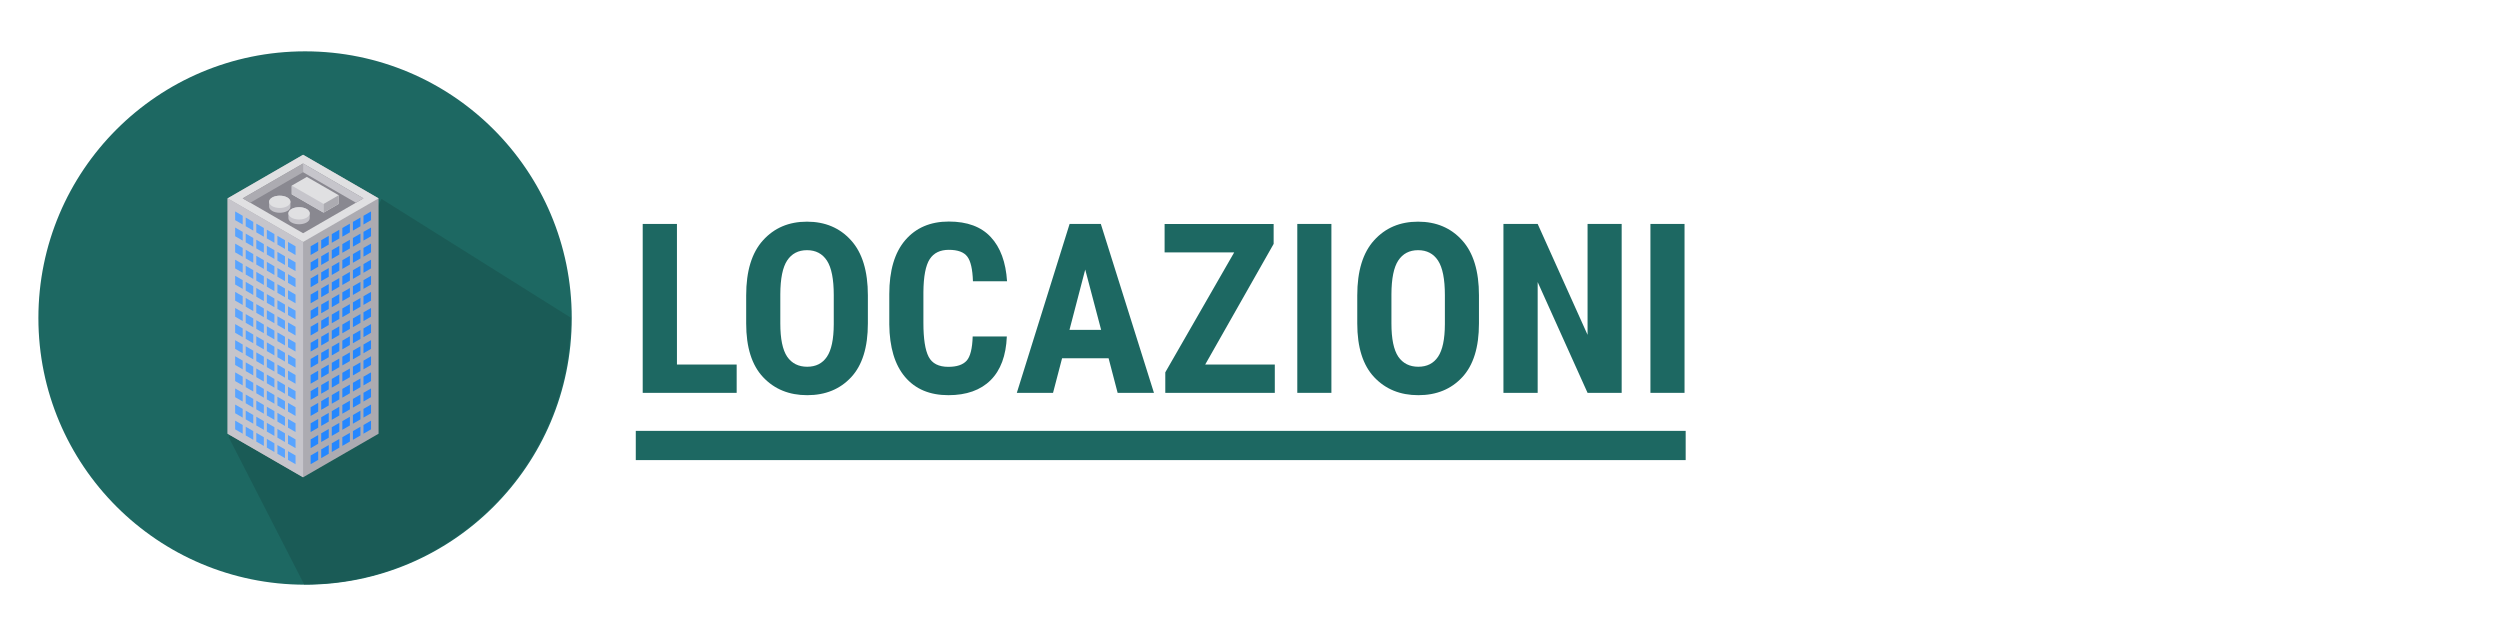 <?xml version="1.0" encoding="UTF-8" standalone="no"?>
<!-- Created with Inkscape (http://www.inkscape.org/) -->

<svg
   width="300"
   height="74"
   viewBox="0 0 79.375 19.579"
   version="1.1"
   id="svg5"
   inkscape:version="1.2.2 (b0a8486541, 2022-12-01)"
   sodipodi:docname="building_index_logo.svg"
   xml:space="preserve"
   xmlns:inkscape="http://www.inkscape.org/namespaces/inkscape"
   xmlns:sodipodi="http://sodipodi.sourceforge.net/DTD/sodipodi-0.dtd"
   xmlns="http://www.w3.org/2000/svg"
   xmlns:svg="http://www.w3.org/2000/svg"><sodipodi:namedview
     id="namedview7"
     pagecolor="#505050"
     bordercolor="#eeeeee"
     borderopacity="1"
     inkscape:pageshadow="0"
     inkscape:pageopacity="0"
     inkscape:pagecheckerboard="0"
     inkscape:document-units="px"
     showgrid="false"
     inkscape:showpageshadow="false"
     inkscape:zoom="2.5267283"
     inkscape:cx="151.57942"
     inkscape:cy="31.067844"
     inkscape:window-width="2528"
     inkscape:window-height="1404"
     inkscape:window-x="32"
     inkscape:window-y="0"
     inkscape:window-maximized="1"
     inkscape:current-layer="layer1"
     inkscape:snap-global="true"
     inkscape:snap-bbox="false"
     units="px"
     inkscape:snap-nodes="true"
     inkscape:deskcolor="#505050" /><defs
     id="defs2" /><g
     inkscape:label="Livello 1"
     inkscape:groupmode="layer"
     id="layer1"><g
       id="g19201"><g
         id="path34461"
         style="fill:#1d6862;fill-opacity:1"><path
           style="color:#000000;fill:#1d6862;fill-opacity:1;stroke-width:0.926;-inkscape-stroke:none"
           d="M 20.185,14.144 H 76.053"
           id="path42950" /><path
           style="color:#000000;fill:#1d6862;fill-opacity:1;-inkscape-stroke:none"
           d="m 20.186,13.68 v 0.928 l 33.334,0 v -0.928 z"
           id="path42952"
           sodipodi:nodetypes="ccccc" /></g><g
         id="g18999"><circle
           style="fill:#1d6862;fill-opacity:1;stroke-width:0.033"
           cx="9.686"
           cy="10.097"
           r="8.467"
           id="circle100235" /><path
           style="fill:#1a5b56;fill-opacity:1;stroke-width:0.033"
           d="M 18.123,10.087 12.112,6.315 9.694,11.227 7.26,13.879 9.656,18.554 c 4.676,0 8.467,-3.791 8.467,-8.467 z"
           id="path100237"
           sodipodi:nodetypes="cccccc" /><g
           id="g172801"
           transform="matrix(0.02,0,0,0.02,4.503,4.914)"><polygon
             style="fill:#acabb1"
             points="136.161,69.189 136.161,442.812 256,512 375.839,442.812 375.839,69.189 256,0 "
             id="polygon172247" /><polygon
             style="fill:#e0e0e2"
             points="136.161,69.189 256,0 375.839,69.189 256,138.379 "
             id="polygon172249" /><polygon
             style="fill:#c6c5cb"
             points="256,138.379 256,512 136.161,442.812 136.161,69.189 "
             id="polygon172251" /><g
             id="g172421"><polygon
               style="fill:#2487ff"
               points="267.985,145.298 267.985,159.135 279.968,152.216 279.968,138.379 "
               id="polygon172253" /><polygon
               style="fill:#2487ff"
               points="284.762,135.608 284.762,149.446 296.746,142.527 296.746,128.689 "
               id="polygon172255" /><polygon
               style="fill:#2487ff"
               points="301.539,125.919 301.539,139.756 313.523,132.837 313.523,118.999 "
               id="polygon172257" /><polygon
               style="fill:#2487ff"
               points="318.316,116.228 318.316,130.066 330.301,123.147 330.301,109.309 "
               id="polygon172259" /><polygon
               style="fill:#2487ff"
               points="335.095,106.539 335.095,120.376 347.078,113.457 347.078,99.62 "
               id="polygon172261" /><polygon
               style="fill:#2487ff"
               points="351.872,96.849 351.872,110.687 363.856,103.768 363.856,89.93 "
               id="polygon172263" /><polygon
               style="fill:#2487ff"
               points="267.985,170.845 267.985,184.682 279.968,177.763 279.968,163.926 "
               id="polygon172265" /><polygon
               style="fill:#2487ff"
               points="284.762,161.155 284.762,174.993 296.746,168.074 296.746,154.236 "
               id="polygon172267" /><polygon
               style="fill:#2487ff"
               points="301.539,151.466 301.539,165.303 313.523,158.384 313.523,144.547 "
               id="polygon172269" /><polygon
               style="fill:#2487ff"
               points="318.316,141.775 318.316,155.614 330.301,148.694 330.301,134.856 "
               id="polygon172271" /><polygon
               style="fill:#2487ff"
               points="335.095,132.086 335.095,145.923 347.078,139.004 347.078,125.167 "
               id="polygon172273" /><polygon
               style="fill:#2487ff"
               points="351.872,122.396 351.872,136.234 363.856,129.315 363.856,115.477 "
               id="polygon172275" /><polygon
               style="fill:#2487ff"
               points="267.985,196.392 267.985,210.229 279.968,203.311 279.968,189.473 "
               id="polygon172277" /><polygon
               style="fill:#2487ff"
               points="284.762,186.702 284.762,200.54 296.746,193.621 296.746,179.783 "
               id="polygon172279" /><polygon
               style="fill:#2487ff"
               points="301.539,177.013 301.539,190.85 313.523,183.932 313.523,170.094 "
               id="polygon172281" /><polygon
               style="fill:#2487ff"
               points="318.316,167.323 318.316,181.161 330.301,174.242 330.301,160.403 "
               id="polygon172283" /><polygon
               style="fill:#2487ff"
               points="335.095,157.633 335.095,171.47 347.078,164.551 347.078,150.714 "
               id="polygon172285" /><polygon
               style="fill:#2487ff"
               points="351.872,147.943 351.872,161.781 363.856,154.862 363.856,141.024 "
               id="polygon172287" /><polygon
               style="fill:#2487ff"
               points="267.985,221.939 267.985,235.776 279.968,228.858 279.968,215.02 "
               id="polygon172289" /><polygon
               style="fill:#2487ff"
               points="284.762,212.249 284.762,226.087 296.746,219.168 296.746,205.33 "
               id="polygon172291" /><polygon
               style="fill:#2487ff"
               points="301.539,202.56 301.539,216.397 313.523,209.479 313.523,195.641 "
               id="polygon172293" /><polygon
               style="fill:#2487ff"
               points="318.316,192.87 318.316,206.708 330.301,199.789 330.301,185.951 "
               id="polygon172295" /><polygon
               style="fill:#2487ff"
               points="335.095,183.18 335.095,197.018 347.078,190.1 347.078,176.261 "
               id="polygon172297" /><polygon
               style="fill:#2487ff"
               points="351.872,173.49 351.872,187.328 363.856,180.409 363.856,166.571 "
               id="polygon172299" /><polygon
               style="fill:#2487ff"
               points="267.985,247.486 267.985,261.323 279.968,254.405 279.968,240.567 "
               id="polygon172301" /><polygon
               style="fill:#2487ff"
               points="284.762,237.796 284.762,251.634 296.746,244.715 296.746,230.877 "
               id="polygon172303" /><polygon
               style="fill:#2487ff"
               points="301.539,228.107 301.539,241.944 313.523,235.026 313.523,221.188 "
               id="polygon172305" /><polygon
               style="fill:#2487ff"
               points="318.316,218.417 318.316,232.255 330.301,225.336 330.301,211.498 "
               id="polygon172307" /><polygon
               style="fill:#2487ff"
               points="335.095,208.728 335.095,222.565 347.078,215.647 347.078,201.808 "
               id="polygon172309" /><polygon
               style="fill:#2487ff"
               points="351.872,199.037 351.872,212.876 363.856,205.956 363.856,192.118 "
               id="polygon172311" /><polygon
               style="fill:#2487ff"
               points="267.985,273.033 267.985,286.871 279.968,279.952 279.968,266.114 "
               id="polygon172313" /><polygon
               style="fill:#2487ff"
               points="284.762,263.343 284.762,277.181 296.746,270.262 296.746,256.424 "
               id="polygon172315" /><polygon
               style="fill:#2487ff"
               points="301.539,253.654 301.539,267.491 313.523,260.573 313.523,246.735 "
               id="polygon172317" /><polygon
               style="fill:#2487ff"
               points="318.316,243.964 318.316,257.802 330.301,250.883 330.301,237.045 "
               id="polygon172319" /><polygon
               style="fill:#2487ff"
               points="335.095,234.275 335.095,248.112 347.078,241.194 347.078,227.356 "
               id="polygon172321" /><polygon
               style="fill:#2487ff"
               points="351.872,224.584 351.872,238.423 363.856,231.504 363.856,217.665 "
               id="polygon172323" /><polygon
               style="fill:#2487ff"
               points="267.985,298.581 267.985,312.418 279.968,305.5 279.968,291.661 "
               id="polygon172325" /><polygon
               style="fill:#2487ff"
               points="284.762,288.89 284.762,302.729 296.746,295.81 296.746,281.971 "
               id="polygon172327" /><polygon
               style="fill:#2487ff"
               points="301.539,279.201 301.539,293.038 313.523,286.12 313.523,272.282 "
               id="polygon172329" /><polygon
               style="fill:#2487ff"
               points="318.316,269.511 318.316,283.349 330.301,276.43 330.301,262.592 "
               id="polygon172331" /><polygon
               style="fill:#2487ff"
               points="335.095,259.822 335.095,273.659 347.078,266.741 347.078,252.903 "
               id="polygon172333" /><polygon
               style="fill:#2487ff"
               points="351.872,250.132 351.872,263.97 363.856,257.051 363.856,243.213 "
               id="polygon172335" /><polygon
               style="fill:#2487ff"
               points="267.985,324.128 267.985,337.966 279.968,331.047 279.968,317.209 "
               id="polygon172337" /><polygon
               style="fill:#2487ff"
               points="284.762,314.438 284.762,328.276 296.746,321.357 296.746,307.518 "
               id="polygon172339" /><polygon
               style="fill:#2487ff"
               points="301.539,304.748 301.539,318.587 313.523,311.667 313.523,297.829 "
               id="polygon172341" /><polygon
               style="fill:#2487ff"
               points="318.316,295.058 318.316,308.896 330.301,301.977 330.301,288.139 "
               id="polygon172343" /><polygon
               style="fill:#2487ff"
               points="335.095,285.369 335.095,299.206 347.078,292.288 347.078,278.45 "
               id="polygon172345" /><polygon
               style="fill:#2487ff"
               points="351.872,275.679 351.872,289.517 363.856,282.598 363.856,268.76 "
               id="polygon172347" /><polygon
               style="fill:#2487ff"
               points="267.985,349.675 267.985,363.513 279.968,356.594 279.968,342.756 "
               id="polygon172349" /><polygon
               style="fill:#2487ff"
               points="284.762,339.985 284.762,353.823 296.746,346.904 296.746,333.067 "
               id="polygon172351" /><polygon
               style="fill:#2487ff"
               points="301.539,330.295 301.539,344.134 313.523,337.215 313.523,323.376 "
               id="polygon172353" /><polygon
               style="fill:#2487ff"
               points="318.316,320.605 318.316,334.443 330.301,327.524 330.301,313.686 "
               id="polygon172355" /><polygon
               style="fill:#2487ff"
               points="335.095,310.916 335.095,324.754 347.078,317.835 347.078,303.997 "
               id="polygon172357" /><polygon
               style="fill:#2487ff"
               points="351.872,301.226 351.872,315.064 363.856,308.145 363.856,294.308 "
               id="polygon172359" /><polygon
               style="fill:#2487ff"
               points="267.985,375.222 267.985,389.06 279.968,382.141 279.968,368.303 "
               id="polygon172361" /><polygon
               style="fill:#2487ff"
               points="284.762,365.532 284.762,379.37 296.746,372.451 296.746,358.614 "
               id="polygon172363" /><polygon
               style="fill:#2487ff"
               points="301.539,355.843 301.539,369.681 313.523,362.762 313.523,348.923 "
               id="polygon172365" /><polygon
               style="fill:#2487ff"
               points="318.316,346.152 318.316,359.991 330.301,353.071 330.301,339.234 "
               id="polygon172367" /><polygon
               style="fill:#2487ff"
               points="335.095,336.463 335.095,350.301 347.078,343.382 347.078,329.544 "
               id="polygon172369" /><polygon
               style="fill:#2487ff"
               points="351.872,326.773 351.872,340.611 363.856,333.692 363.856,319.855 "
               id="polygon172371" /><polygon
               style="fill:#2487ff"
               points="267.985,400.769 267.985,414.607 279.968,407.688 279.968,393.85 "
               id="polygon172373" /><polygon
               style="fill:#2487ff"
               points="284.762,391.079 284.762,404.917 296.746,397.998 296.746,384.161 "
               id="polygon172375" /><polygon
               style="fill:#2487ff"
               points="301.539,381.39 301.539,395.228 313.523,388.309 313.523,374.471 "
               id="polygon172377" /><polygon
               style="fill:#2487ff"
               points="318.316,371.699 318.316,385.538 330.301,378.619 330.301,364.781 "
               id="polygon172379" /><polygon
               style="fill:#2487ff"
               points="335.095,362.01 335.095,375.848 347.078,368.929 347.078,355.091 "
               id="polygon172381" /><polygon
               style="fill:#2487ff"
               points="351.872,352.32 351.872,366.158 363.856,359.239 363.856,345.402 "
               id="polygon172383" /><polygon
               style="fill:#2487ff"
               points="267.985,426.316 267.985,440.154 279.968,433.235 279.968,419.397 "
               id="polygon172385" /><polygon
               style="fill:#2487ff"
               points="284.762,416.626 284.762,430.464 296.746,423.545 296.746,409.708 "
               id="polygon172387" /><polygon
               style="fill:#2487ff"
               points="301.539,406.937 301.539,420.775 313.523,413.856 313.523,400.018 "
               id="polygon172389" /><polygon
               style="fill:#2487ff"
               points="318.316,397.247 318.316,411.085 330.301,404.166 330.301,390.329 "
               id="polygon172391" /><polygon
               style="fill:#2487ff"
               points="335.095,387.557 335.095,401.396 347.078,394.476 347.078,380.638 "
               id="polygon172393" /><polygon
               style="fill:#2487ff"
               points="351.872,377.867 351.872,391.705 363.856,384.786 363.856,370.949 "
               id="polygon172395" /><polygon
               style="fill:#2487ff"
               points="267.985,451.863 267.985,465.701 279.968,458.782 279.968,444.944 "
               id="polygon172397" /><polygon
               style="fill:#2487ff"
               points="284.762,442.173 284.762,456.011 296.746,449.092 296.746,435.255 "
               id="polygon172399" /><polygon
               style="fill:#2487ff"
               points="301.539,432.484 301.539,446.322 313.523,439.403 313.523,425.565 "
               id="polygon172401" /><polygon
               style="fill:#2487ff"
               points="318.316,422.794 318.316,436.632 330.301,429.713 330.301,415.876 "
               id="polygon172403" /><polygon
               style="fill:#2487ff"
               points="335.095,413.105 335.095,426.943 347.078,420.024 347.078,406.185 "
               id="polygon172405" /><polygon
               style="fill:#2487ff"
               points="351.872,403.414 351.872,417.253 363.856,410.333 363.856,396.496 "
               id="polygon172407" /><polygon
               style="fill:#2487ff"
               points="267.985,477.411 267.985,491.249 279.968,484.33 279.968,470.491 "
               id="polygon172409" /><polygon
               style="fill:#2487ff"
               points="284.762,467.72 284.762,481.558 296.746,474.639 296.746,460.802 "
               id="polygon172411" /><polygon
               style="fill:#2487ff"
               points="301.539,458.031 301.539,471.869 313.523,464.95 313.523,451.112 "
               id="polygon172413" /><polygon
               style="fill:#2487ff"
               points="318.316,448.342 318.316,462.179 330.301,455.26 330.301,441.423 "
               id="polygon172415" /><polygon
               style="fill:#2487ff"
               points="335.095,438.652 335.095,452.49 347.078,445.571 347.078,431.733 "
               id="polygon172417" /><polygon
               style="fill:#2487ff"
               points="351.872,428.963 351.872,442.8 363.856,435.881 363.856,422.043 "
               id="polygon172419" /></g><g
             id="g172591"><polygon
               style="fill:#59a4ff"
               points="244.016,145.298 244.016,159.135 232.033,152.216 232.033,138.379 "
               id="polygon172423" /><polygon
               style="fill:#59a4ff"
               points="227.239,135.608 227.239,149.446 215.254,142.527 215.254,128.689 "
               id="polygon172425" /><polygon
               style="fill:#59a4ff"
               points="210.462,125.919 210.462,139.756 198.477,132.837 198.477,118.999 "
               id="polygon172427" /><polygon
               style="fill:#59a4ff"
               points="193.684,116.228 193.684,130.066 181.7,123.147 181.7,109.309 "
               id="polygon172429" /><polygon
               style="fill:#59a4ff"
               points="176.906,106.539 176.906,120.376 164.923,113.457 164.923,99.62 "
               id="polygon172431" /><polygon
               style="fill:#59a4ff"
               points="160.129,96.849 160.129,110.687 148.145,103.768 148.145,89.93 "
               id="polygon172433" /><polygon
               style="fill:#59a4ff"
               points="244.016,170.845 244.016,184.682 232.033,177.763 232.033,163.926 "
               id="polygon172435" /><polygon
               style="fill:#59a4ff"
               points="227.239,161.155 227.239,174.993 215.254,168.074 215.254,154.236 "
               id="polygon172437" /><polygon
               style="fill:#59a4ff"
               points="210.462,151.466 210.462,165.303 198.477,158.384 198.477,144.547 "
               id="polygon172439" /><polygon
               style="fill:#59a4ff"
               points="193.684,141.775 193.684,155.614 181.7,148.694 181.7,134.856 "
               id="polygon172441" /><polygon
               style="fill:#59a4ff"
               points="176.906,132.086 176.906,145.923 164.923,139.004 164.923,125.167 "
               id="polygon172443" /><polygon
               style="fill:#59a4ff"
               points="160.129,122.396 160.129,136.234 148.145,129.315 148.145,115.477 "
               id="polygon172445" /><polygon
               style="fill:#59a4ff"
               points="244.016,196.392 244.016,210.229 232.033,203.311 232.033,189.473 "
               id="polygon172447" /><polygon
               style="fill:#59a4ff"
               points="227.239,186.702 227.239,200.54 215.254,193.621 215.254,179.783 "
               id="polygon172449" /><polygon
               style="fill:#59a4ff"
               points="210.462,177.013 210.462,190.85 198.477,183.932 198.477,170.094 "
               id="polygon172451" /><polygon
               style="fill:#59a4ff"
               points="193.684,167.323 193.684,181.161 181.7,174.242 181.7,160.403 "
               id="polygon172453" /><polygon
               style="fill:#59a4ff"
               points="176.906,157.633 176.906,171.47 164.923,164.551 164.923,150.714 "
               id="polygon172455" /><polygon
               style="fill:#59a4ff"
               points="160.129,147.943 160.129,161.781 148.145,154.862 148.145,141.024 "
               id="polygon172457" /><polygon
               style="fill:#59a4ff"
               points="244.016,221.939 244.016,235.776 232.033,228.858 232.033,215.02 "
               id="polygon172459" /><polygon
               style="fill:#59a4ff"
               points="227.239,212.249 227.239,226.087 215.254,219.168 215.254,205.33 "
               id="polygon172461" /><polygon
               style="fill:#59a4ff"
               points="210.462,202.56 210.462,216.397 198.477,209.479 198.477,195.641 "
               id="polygon172463" /><polygon
               style="fill:#59a4ff"
               points="193.684,192.87 193.684,206.708 181.7,199.789 181.7,185.951 "
               id="polygon172465" /><polygon
               style="fill:#59a4ff"
               points="176.906,183.18 176.906,197.018 164.923,190.1 164.923,176.261 "
               id="polygon172467" /><polygon
               style="fill:#59a4ff"
               points="160.129,173.49 160.129,187.328 148.145,180.409 148.145,166.571 "
               id="polygon172469" /><polygon
               style="fill:#59a4ff"
               points="244.016,247.486 244.016,261.323 232.033,254.405 232.033,240.567 "
               id="polygon172471" /><polygon
               style="fill:#59a4ff"
               points="227.239,237.796 227.239,251.634 215.254,244.715 215.254,230.877 "
               id="polygon172473" /><polygon
               style="fill:#59a4ff"
               points="210.462,228.107 210.462,241.944 198.477,235.026 198.477,221.188 "
               id="polygon172475" /><polygon
               style="fill:#59a4ff"
               points="193.684,218.417 193.684,232.255 181.7,225.336 181.7,211.498 "
               id="polygon172477" /><polygon
               style="fill:#59a4ff"
               points="176.906,208.728 176.906,222.565 164.923,215.647 164.923,201.808 "
               id="polygon172479" /><polygon
               style="fill:#59a4ff"
               points="160.129,199.037 160.129,212.876 148.145,205.956 148.145,192.118 "
               id="polygon172481" /><polygon
               style="fill:#59a4ff"
               points="244.016,273.033 244.016,286.871 232.033,279.952 232.033,266.114 "
               id="polygon172483" /><polygon
               style="fill:#59a4ff"
               points="227.239,263.343 227.239,277.181 215.254,270.262 215.254,256.424 "
               id="polygon172485" /><polygon
               style="fill:#59a4ff"
               points="210.462,253.654 210.462,267.491 198.477,260.573 198.477,246.735 "
               id="polygon172487" /><polygon
               style="fill:#59a4ff"
               points="193.684,243.964 193.684,257.802 181.7,250.883 181.7,237.045 "
               id="polygon172489" /><polygon
               style="fill:#59a4ff"
               points="176.906,234.275 176.906,248.112 164.923,241.194 164.923,227.356 "
               id="polygon172491" /><polygon
               style="fill:#59a4ff"
               points="160.129,224.584 160.129,238.423 148.145,231.504 148.145,217.665 "
               id="polygon172493" /><polygon
               style="fill:#59a4ff"
               points="244.016,298.581 244.016,312.418 232.033,305.5 232.033,291.661 "
               id="polygon172495" /><polygon
               style="fill:#59a4ff"
               points="227.239,288.89 227.239,302.729 215.254,295.81 215.254,281.971 "
               id="polygon172497" /><polygon
               style="fill:#59a4ff"
               points="210.462,279.201 210.462,293.038 198.477,286.12 198.477,272.282 "
               id="polygon172499" /><polygon
               style="fill:#59a4ff"
               points="193.684,269.511 193.684,283.349 181.7,276.43 181.7,262.592 "
               id="polygon172501" /><polygon
               style="fill:#59a4ff"
               points="176.906,259.822 176.906,273.659 164.923,266.741 164.923,252.903 "
               id="polygon172503" /><polygon
               style="fill:#59a4ff"
               points="160.129,250.132 160.129,263.97 148.145,257.051 148.145,243.213 "
               id="polygon172505" /><polygon
               style="fill:#59a4ff"
               points="244.016,324.128 244.016,337.966 232.033,331.047 232.033,317.209 "
               id="polygon172507" /><polygon
               style="fill:#59a4ff"
               points="227.239,314.438 227.239,328.276 215.254,321.357 215.254,307.518 "
               id="polygon172509" /><polygon
               style="fill:#59a4ff"
               points="210.462,304.748 210.462,318.587 198.477,311.667 198.477,297.829 "
               id="polygon172511" /><polygon
               style="fill:#59a4ff"
               points="193.684,295.058 193.684,308.896 181.7,301.977 181.7,288.139 "
               id="polygon172513" /><polygon
               style="fill:#59a4ff"
               points="176.906,285.369 176.906,299.206 164.923,292.288 164.923,278.45 "
               id="polygon172515" /><polygon
               style="fill:#59a4ff"
               points="160.129,275.679 160.129,289.517 148.145,282.598 148.145,268.76 "
               id="polygon172517" /><polygon
               style="fill:#59a4ff"
               points="244.016,349.675 244.016,363.513 232.033,356.594 232.033,342.756 "
               id="polygon172519" /><polygon
               style="fill:#59a4ff"
               points="227.239,339.985 227.239,353.823 215.254,346.904 215.254,333.067 "
               id="polygon172521" /><polygon
               style="fill:#59a4ff"
               points="210.462,330.295 210.462,344.134 198.477,337.215 198.477,323.376 "
               id="polygon172523" /><polygon
               style="fill:#59a4ff"
               points="193.684,320.605 193.684,334.443 181.7,327.524 181.7,313.686 "
               id="polygon172525" /><polygon
               style="fill:#59a4ff"
               points="176.906,310.916 176.906,324.754 164.923,317.835 164.923,303.997 "
               id="polygon172527" /><polygon
               style="fill:#59a4ff"
               points="160.129,301.226 160.129,315.064 148.145,308.145 148.145,294.308 "
               id="polygon172529" /><polygon
               style="fill:#59a4ff"
               points="244.016,375.222 244.016,389.06 232.033,382.141 232.033,368.303 "
               id="polygon172531" /><polygon
               style="fill:#59a4ff"
               points="227.239,365.532 227.239,379.37 215.254,372.451 215.254,358.614 "
               id="polygon172533" /><polygon
               style="fill:#59a4ff"
               points="210.462,355.843 210.462,369.681 198.477,362.762 198.477,348.923 "
               id="polygon172535" /><polygon
               style="fill:#59a4ff"
               points="193.684,346.152 193.684,359.991 181.7,353.071 181.7,339.234 "
               id="polygon172537" /><polygon
               style="fill:#59a4ff"
               points="176.906,336.463 176.906,350.301 164.923,343.382 164.923,329.544 "
               id="polygon172539" /><polygon
               style="fill:#59a4ff"
               points="160.129,326.773 160.129,340.611 148.145,333.692 148.145,319.855 "
               id="polygon172541" /><polygon
               style="fill:#59a4ff"
               points="244.016,400.769 244.016,414.607 232.033,407.688 232.033,393.85 "
               id="polygon172543" /><polygon
               style="fill:#59a4ff"
               points="227.239,391.079 227.239,404.917 215.254,397.998 215.254,384.161 "
               id="polygon172545" /><polygon
               style="fill:#59a4ff"
               points="210.462,381.39 210.462,395.228 198.477,388.309 198.477,374.471 "
               id="polygon172547" /><polygon
               style="fill:#59a4ff"
               points="193.684,371.699 193.684,385.538 181.7,378.619 181.7,364.781 "
               id="polygon172549" /><polygon
               style="fill:#59a4ff"
               points="176.906,362.01 176.906,375.848 164.923,368.929 164.923,355.091 "
               id="polygon172551" /><polygon
               style="fill:#59a4ff"
               points="160.129,352.32 160.129,366.158 148.145,359.239 148.145,345.402 "
               id="polygon172553" /><polygon
               style="fill:#59a4ff"
               points="244.016,426.316 244.016,440.154 232.033,433.235 232.033,419.397 "
               id="polygon172555" /><polygon
               style="fill:#59a4ff"
               points="227.239,416.626 227.239,430.464 215.254,423.545 215.254,409.708 "
               id="polygon172557" /><polygon
               style="fill:#59a4ff"
               points="210.462,406.937 210.462,420.775 198.477,413.856 198.477,400.018 "
               id="polygon172559" /><polygon
               style="fill:#59a4ff"
               points="193.684,397.247 193.684,411.085 181.7,404.166 181.7,390.329 "
               id="polygon172561" /><polygon
               style="fill:#59a4ff"
               points="176.906,387.557 176.906,401.396 164.923,394.476 164.923,380.638 "
               id="polygon172563" /><polygon
               style="fill:#59a4ff"
               points="160.129,377.867 160.129,391.705 148.145,384.786 148.145,370.949 "
               id="polygon172565" /><polygon
               style="fill:#59a4ff"
               points="244.016,451.863 244.016,465.701 232.033,458.782 232.033,444.944 "
               id="polygon172567" /><polygon
               style="fill:#59a4ff"
               points="227.239,442.173 227.239,456.011 215.254,449.092 215.254,435.255 "
               id="polygon172569" /><polygon
               style="fill:#59a4ff"
               points="210.462,432.484 210.462,446.322 198.477,439.403 198.477,425.565 "
               id="polygon172571" /><polygon
               style="fill:#59a4ff"
               points="193.684,422.794 193.684,436.632 181.7,429.713 181.7,415.876 "
               id="polygon172573" /><polygon
               style="fill:#59a4ff"
               points="176.906,413.105 176.906,426.943 164.923,420.024 164.923,406.185 "
               id="polygon172575" /><polygon
               style="fill:#59a4ff"
               points="160.129,403.414 160.129,417.253 148.145,410.333 148.145,396.496 "
               id="polygon172577" /><polygon
               style="fill:#59a4ff"
               points="244.016,477.411 244.016,491.249 232.033,484.33 232.033,470.491 "
               id="polygon172579" /><polygon
               style="fill:#59a4ff"
               points="227.239,467.72 227.239,481.558 215.254,474.639 215.254,460.802 "
               id="polygon172581" /><polygon
               style="fill:#59a4ff"
               points="210.462,458.031 210.462,471.869 198.477,464.95 198.477,451.112 "
               id="polygon172583" /><polygon
               style="fill:#59a4ff"
               points="193.684,448.342 193.684,462.179 181.7,455.26 181.7,441.423 "
               id="polygon172585" /><polygon
               style="fill:#59a4ff"
               points="176.906,438.652 176.906,452.49 164.923,445.571 164.923,431.733 "
               id="polygon172587" /><polygon
               style="fill:#59a4ff"
               points="160.129,428.963 160.129,442.8 148.145,435.881 148.145,422.043 "
               id="polygon172589" /></g><polygon
             style="fill:#898890"
             points="160.129,69.189 256,124.541 351.872,69.189 256,13.838 "
             id="polygon172593" /><polygon
             style="fill:#acabb1"
             points="256,27.675 172.113,76.108 160.129,69.189 256,13.838 "
             id="polygon172595" /><polyline
             style="fill:#c6c5cb"
             points="256,27.675 339.887,76.108 351.872,69.189 256,13.838 "
             id="polyline172597" /><polygon
             style="fill:#e0e0e2"
             points="237.993,48.952 261.962,35.113 312.525,64.204 312.525,78.042 288.558,91.879 237.993,62.79 "
             id="polygon172599" /><polygon
             style="fill:#c6c5cb"
             points="237.993,48.952 237.993,62.79 288.558,91.879 288.558,78.042 "
             id="polygon172601" /><polygon
             style="fill:#acabb1"
             points="288.558,91.879 312.525,78.042 312.525,64.204 288.558,78.042 "
             id="polygon172603" /><path
             style="fill:#c6c5cb"
             d="m 235.896,82.301 v -7.582 0 c 0.003,-2.508 -1.642,-5.016 -4.939,-6.919 -6.591,-3.805 -17.377,-3.805 -23.968,0 -3.296,1.903 -4.946,4.411 -4.947,6.919 v 0 7.582 0 c -0.004,2.508 1.64,5.015 4.933,6.917 6.584,3.801 17.37,3.801 23.968,0 3.3,-1.902 4.952,-4.41 4.953,-6.917 z"
             id="path172605" /><path
             style="fill:#e0e0e2"
             d="m 206.988,67.8 c -6.591,3.805 -6.598,10.028 -0.014,13.83 6.584,3.801 17.37,3.801 23.968,0 6.599,-3.801 6.605,-10.024 0.014,-13.83 -6.591,-3.806 -17.376,-3.806 -23.968,0 z"
             id="path172607" /><path
             style="fill:#c6c5cb"
             d="m 266.535,100.563 v -7.582 0 c 0.003,-2.508 -1.642,-5.016 -4.939,-6.919 -6.591,-3.805 -17.377,-3.805 -23.968,0 -3.296,1.903 -4.946,4.412 -4.947,6.919 v 0 7.582 0 c -0.004,2.508 1.64,5.016 4.933,6.917 6.583,3.801 17.369,3.801 23.968,0 3.3,-1.901 4.951,-4.409 4.953,-6.917 z"
             id="path172609" /><path
             style="fill:#e0e0e2"
             d="m 237.627,86.063 c -6.591,3.805 -6.598,10.028 -0.014,13.829 6.583,3.801 17.369,3.801 23.968,0 6.599,-3.801 6.605,-10.024 0.014,-13.829 -6.591,-3.806 -17.376,-3.806 -23.968,0 z"
             id="path172611" /></g><g
           aria-label="LOCAZIONI"
           id="text3108"
           style="font-size:7.543px;line-height:1.25;fill:#1d6862;stroke-width:0.566;fill-opacity:1"
           transform="translate(4.502,20.011)"><path
             d="m 18.887,-8.437 v 0.899 h -2.983 v -5.363 h 1.087 v 4.464 z"
             style="font-weight:bold;font-family:'Roboto Condensed';-inkscape-font-specification:'Roboto Condensed,  Bold';fill:#1d6862;fill-opacity:1"
             id="path17909" /><path
             d="m 23.053,-9.74 q 0,1.134 -0.53,1.705 -0.53,0.571 -1.396,0.571 -0.862,0 -1.4,-0.571 -0.538,-0.571 -0.538,-1.705 v -0.891 q 0,-1.16 0.534,-1.749 0.534,-0.593 1.396,-0.593 0.866,0 1.4,0.593 0.534,0.589 0.534,1.749 z M 21.97,-10.639 q 0,-0.766 -0.217,-1.098 -0.217,-0.331 -0.633,-0.331 -0.413,0 -0.63,0.328 -0.214,0.324 -0.217,1.072 v 0.928 q 0,0.729 0.217,1.053 0.221,0.32 0.637,0.32 0.413,0 0.626,-0.317 0.214,-0.317 0.217,-1.031 z"
             style="font-weight:bold;font-family:'Roboto Condensed';-inkscape-font-specification:'Roboto Condensed,  Bold';fill:#1d6862;fill-opacity:1"
             id="path17906" /><path
             d="m 26.382,-9.328 h 1.083 q -0.037,0.913 -0.516,1.389 -0.479,0.475 -1.341,0.475 -0.884,0 -1.374,-0.578 -0.49,-0.578 -0.501,-1.668 v -0.961 q 0,-1.123 0.505,-1.713 0.508,-0.593 1.385,-0.593 0.877,0 1.333,0.494 0.457,0.49 0.516,1.403 h -1.083 q -0.018,-0.575 -0.18,-0.785 -0.162,-0.214 -0.586,-0.214 -0.416,0 -0.608,0.298 -0.192,0.298 -0.199,1.042 v 0.976 q 0,0.759 0.166,1.079 0.166,0.32 0.626,0.32 0.401,0 0.578,-0.192 0.177,-0.192 0.195,-0.773 z"
             style="font-weight:bold;font-family:'Roboto Condensed';-inkscape-font-specification:'Roboto Condensed,  Bold';fill:#1d6862;fill-opacity:1"
             id="path17903" /><path
             d="m 27.782,-7.538 1.676,-5.363 h 0.991 l 1.687,5.363 h -1.153 l -0.287,-1.098 h -1.477 l -0.287,1.098 z m 1.672,-2 h 1.005 l -0.505,-1.915 z"
             style="font-weight:bold;font-family:'Roboto Condensed';-inkscape-font-specification:'Roboto Condensed,  Bold';fill:#1d6862;fill-opacity:1"
             id="path17900" /><path
             d="m 32.474,-11.998 v -0.902 h 3.462 v 0.633 l -2.173,3.83 h 2.21 v 0.899 h -3.477 v -0.652 l 2.188,-3.808 z"
             style="font-weight:bold;font-family:'Roboto Condensed';-inkscape-font-specification:'Roboto Condensed,  Bold';fill:#1d6862;fill-opacity:1"
             id="path17897" /><path
             d="m 37.77,-12.901 v 5.363 h -1.083 v -5.363 z"
             style="font-weight:bold;font-family:'Roboto Condensed';-inkscape-font-specification:'Roboto Condensed,  Bold';fill:#1d6862;fill-opacity:1"
             id="path17894" /><path
             d="m 42.455,-9.74 q 0,1.134 -0.53,1.705 -0.53,0.571 -1.396,0.571 -0.862,0 -1.4,-0.571 -0.538,-0.571 -0.538,-1.705 v -0.891 q 0,-1.16 0.534,-1.749 0.534,-0.593 1.396,-0.593 0.866,0 1.4,0.593 0.534,0.589 0.534,1.749 z M 41.373,-10.639 q 0,-0.766 -0.217,-1.098 -0.217,-0.331 -0.633,-0.331 -0.413,0 -0.63,0.328 -0.214,0.324 -0.217,1.072 v 0.928 q 0,0.729 0.217,1.053 0.221,0.32 0.637,0.32 0.413,0 0.626,-0.317 0.214,-0.317 0.217,-1.031 z"
             style="font-weight:bold;font-family:'Roboto Condensed';-inkscape-font-specification:'Roboto Condensed,  Bold';fill:#1d6862;fill-opacity:1"
             id="path17891" /><path
             d="m 46.986,-12.901 v 5.363 h -1.083 l -1.584,-3.517 v 3.517 h -1.087 v -5.363 h 1.087 l 1.584,3.521 v -3.521 z"
             style="font-weight:bold;font-family:'Roboto Condensed';-inkscape-font-specification:'Roboto Condensed,  Bold';fill:#1d6862;fill-opacity:1"
             id="path17888" /><path
             d="m 48.982,-12.901 v 5.363 h -1.083 v -5.363 z"
             style="font-weight:bold;font-family:'Roboto Condensed';-inkscape-font-specification:'Roboto Condensed,  Bold';fill:#1d6862;fill-opacity:1"
             id="path17885" /></g></g></g></g></svg>
